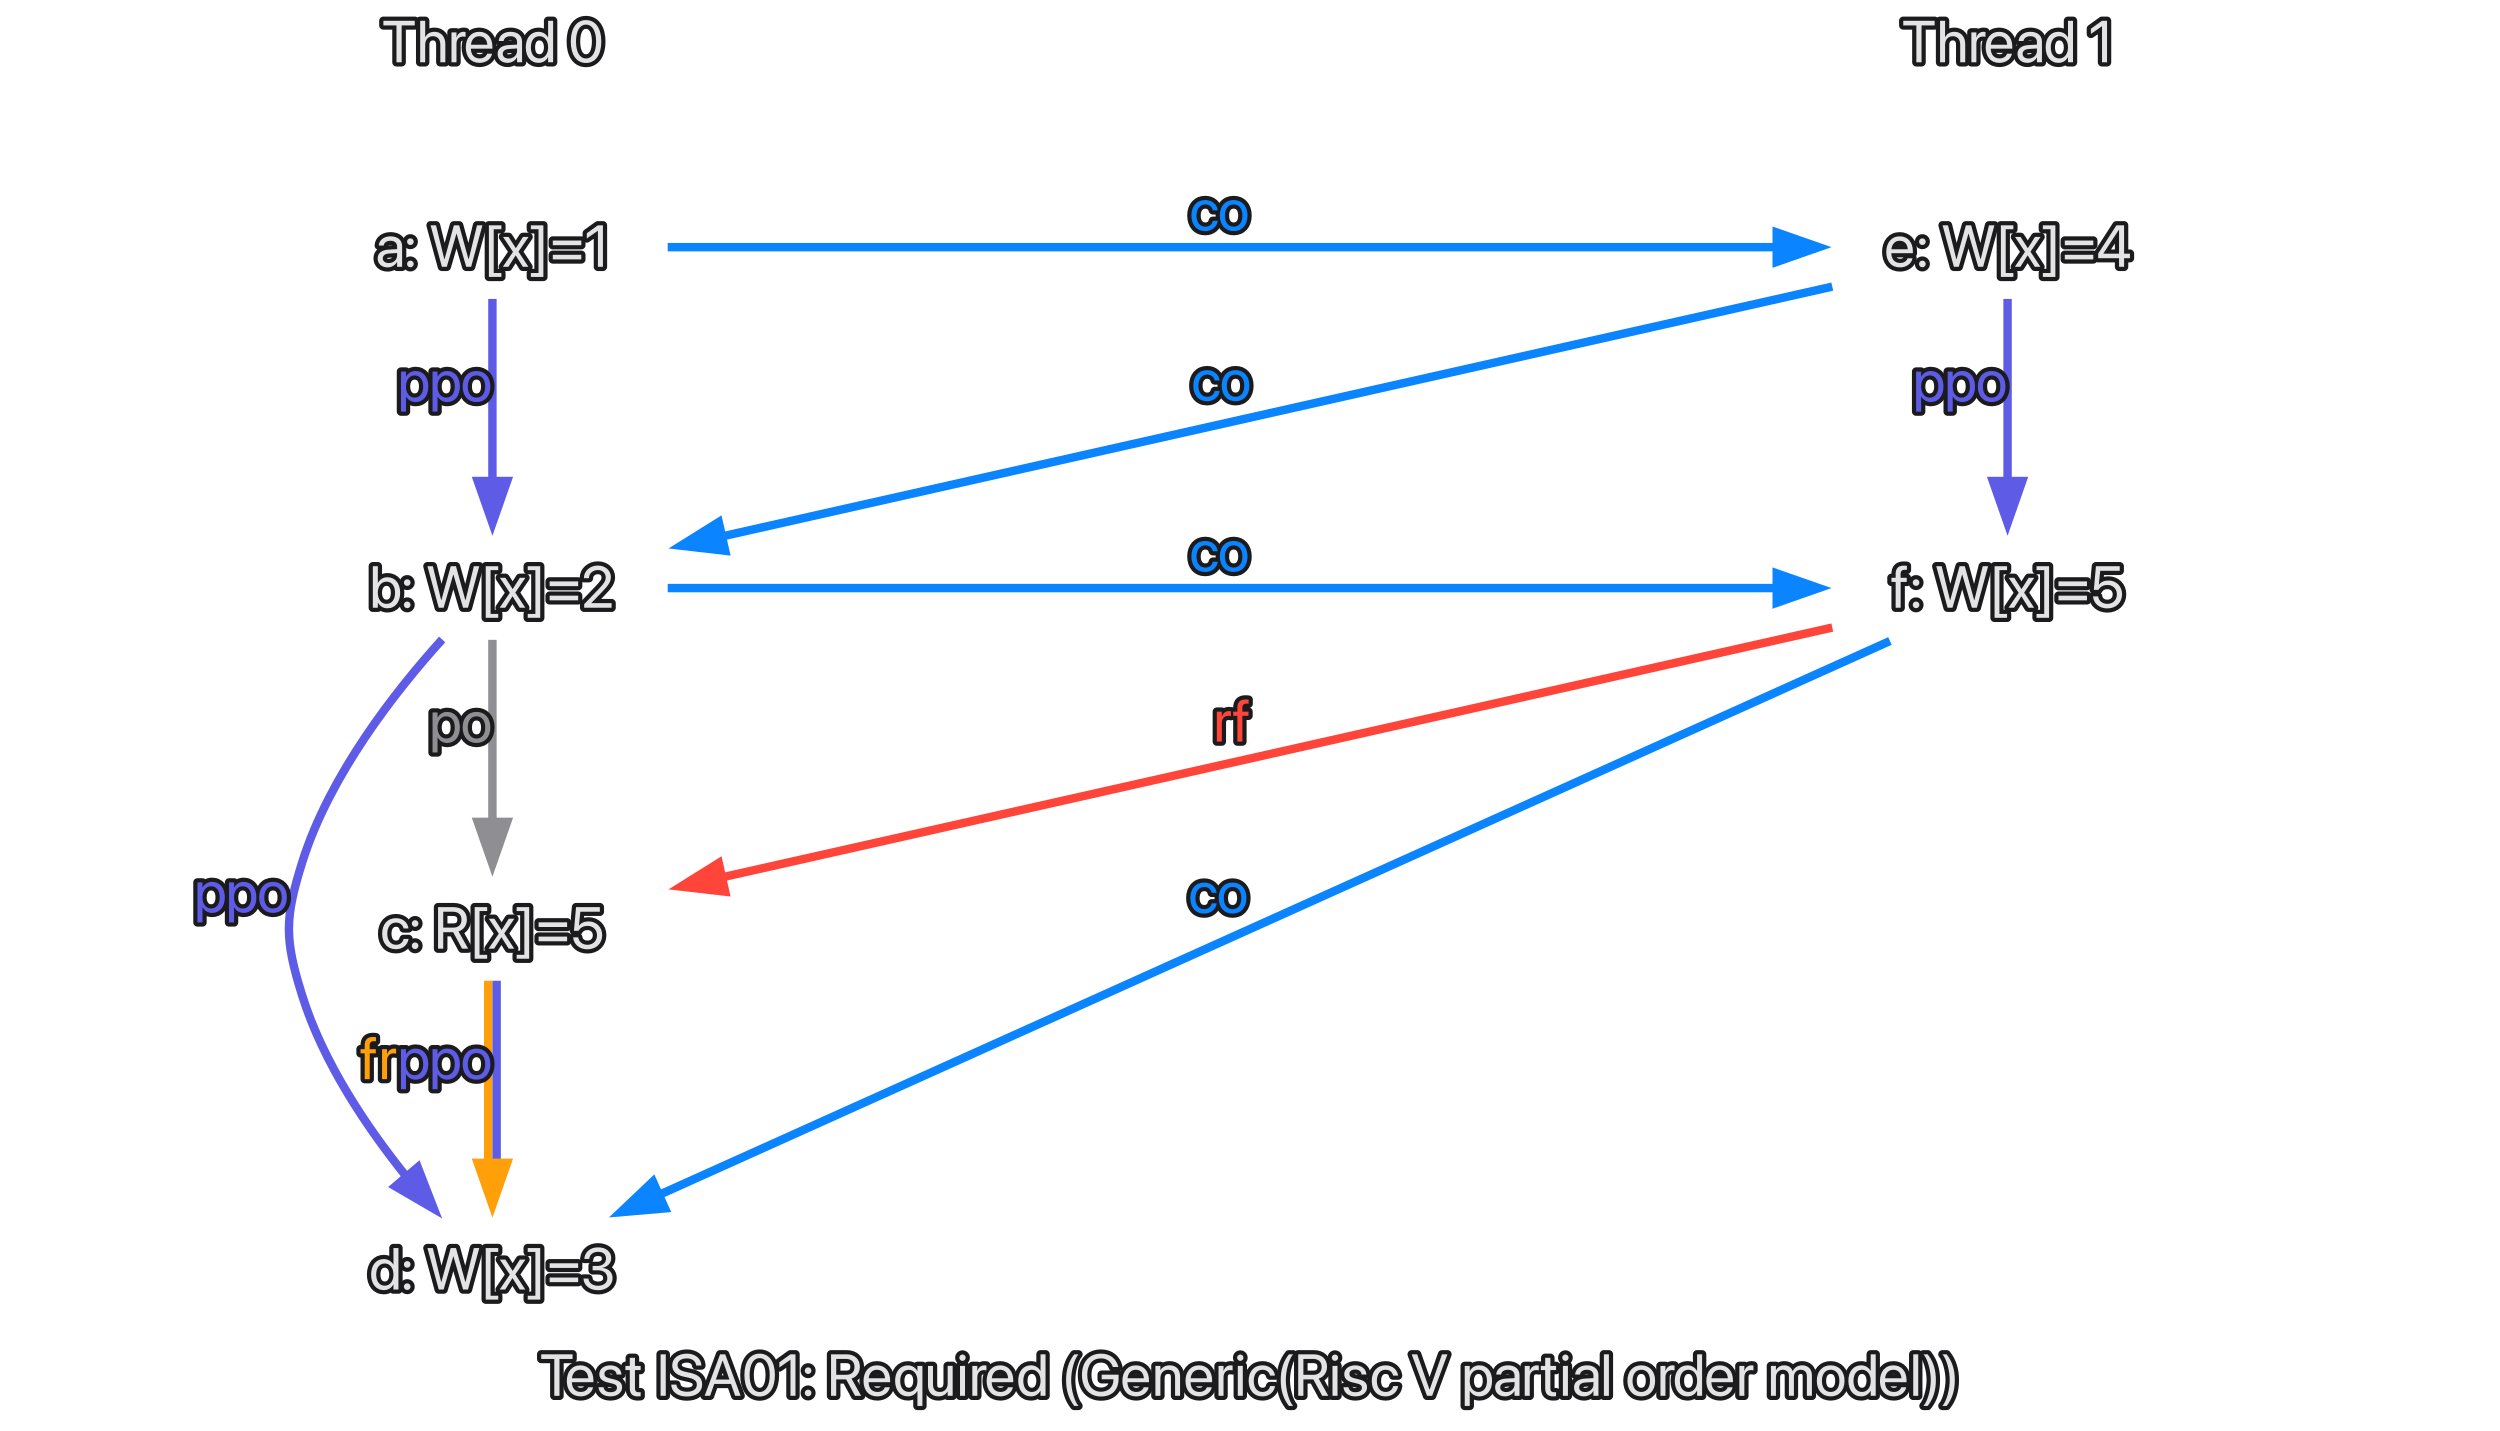 <svg xmlns="http://www.w3.org/2000/svg" xmlns:xlink="http://www.w3.org/1999/xlink" width="594" height="340"><defs><path id="c" d="M3.453 0h1.23v-8.758h3.11v-1.105H.343v1.105h3.11Zm0 0"/><path id="d" d="M3.7.137c1.55 0 2.714-.93 2.945-2.106l.015-.07H5.488l-.02.062c-.202.61-.84 1.059-1.741 1.059-1.266 0-2.07-.852-2.098-2.316h5.117v-.438c0-2.133-1.18-3.574-3.121-3.574s-3.2 1.512-3.2 3.71v.009C.426-1.293 1.657.137 3.7.137m-.083-6.332c1.04 0 1.805.652 1.922 2.03H1.65c.128-1.323.937-2.03 1.968-2.03m0 0"/><path id="e" d="M3.297.137c1.586 0 2.762-.875 2.762-2.121v-.004c0-1.012-.52-1.582-1.957-1.93l-1.13-.273c-.784-.192-1.105-.528-1.105-1.012v-.008c0-.629.531-1.043 1.395-1.043.883 0 1.406.457 1.504 1.149l.007.046h1.133l-.008-.09C5.813-6.335 4.82-7.245 3.262-7.245c-1.54 0-2.614.867-2.614 2.09v.008c0 1.027.653 1.648 1.993 1.968l1.125.274c.808.199 1.074.484 1.074 1v.004c0 .644-.574 1.047-1.54 1.047-.968 0-1.495-.418-1.64-1.13l-.012-.066H.457l.008.063C.609-.718 1.62.137 3.297.137m0 0"/><path id="f" d="M3.082.137c.234 0 .488-.028.637-.047v-.965c-.102.008-.239.027-.383.027-.637 0-.969-.21-.969-.972v-4.305H3.72v-.984H2.367v-1.922h-1.23v1.922H.097v.984h1.04v4.313c0 1.359.64 1.949 1.945 1.949m0 0"/><path id="h" d="M.957 0h1.23v-9.863H.958Zm0 0"/><path id="i" d="M4.184.164c2.257 0 3.644-1.11 3.644-2.86v-.003c0-1.504-.848-2.324-2.871-2.77l-1.094-.238c-1.285-.281-1.879-.79-1.879-1.594v-.008c0-.949.86-1.578 2.18-1.586 1.25 0 2.09.594 2.242 1.602l.012.094h1.23l-.003-.102c-.11-1.613-1.52-2.726-3.446-2.726-2.031 0-3.469 1.132-3.472 2.754v.007c0 1.442.902 2.309 2.828 2.735l1.093.238c1.356.3 1.922.785 1.922 1.652v.008c0 1.02-.894 1.66-2.316 1.66-1.43 0-2.387-.605-2.531-1.597l-.012-.098H.48l.003.098C.61-.883 2.051.164 4.184.164m0 0"/><path id="j" d="M.172 0h1.293l.996-2.824h3.973L7.43 0h1.293L5.059-9.863H3.844Zm4.266-8.387h.027L6.063-3.87H2.836Zm0 0"/><path id="k" d="M4.238.164c2.27 0 3.63-1.96 3.63-5.094v-.011c0-3.133-1.36-5.086-3.63-5.086S.621-8.074.621-4.941v.011C.621-1.797 1.97.164 4.238.164m0-1.074C2.734-.91 1.86-2.453 1.86-4.93v-.011c0-2.477.875-4.008 2.38-4.008 1.503 0 2.394 1.531 2.394 4.008v.011c0 2.477-.89 4.02-2.395 4.02m0 0"/><path id="l" d="M3.316 0h1.188v-9.863H3.3L.676-7.977v1.235L3.289-8.56h.027Zm0 0"/><path id="m" d="M1.504-5.195a.774.774 0 0 0 .781-.782.77.77 0 0 0-.781-.777.767.767 0 0 0-.777.777c0 .438.34.782.777.782m0 5.293a.774.774 0 0 0 .781-.782.774.774 0 0 0-.781-.78.77.77 0 0 0-.777.78c0 .438.34.782.777.782m0 0"/><path id="n" d="M.957 0h1.23v-3.902h2.36L6.66 0h1.442L5.816-4.094c1.23-.39 1.985-1.449 1.985-2.816v-.016c0-1.777-1.246-2.937-3.145-2.937H.957Zm1.23-4.992V-8.77h2.305c1.266 0 2.035.696 2.035 1.872v.015c0 1.207-.715 1.89-1.98 1.89Zm0 0"/><path id="o" d="M5.73 2.395h1.188V-7.11H5.73v1.203h-.027c-.437-.785-1.23-1.328-2.238-1.328C1.66-7.234.425-5.79.425-3.57v.007C.426-1.328 1.649.126 3.438.126c1.02 0 1.84-.5 2.266-1.281h.027ZM3.7-.93c-1.266 0-2.06-1.004-2.06-2.632v-.008c0-1.59.794-2.61 2.06-2.61 1.202 0 2.03 1.032 2.03 2.61v.007C5.73-1.968 4.91-.93 3.7-.93m0 0"/><path id="p" d="M3.2.137c1.081 0 1.804-.485 2.187-1.149h.027V0h1.191v-7.11h-1.19v4.184c0 1.211-.731 2.008-1.852 2.008-1.094 0-1.633-.633-1.633-1.789v-4.402H.738v4.613C.738-.875 1.641.137 3.2.137m0 0"/><path id="q" d="M1.441-8.312a.744.744 0 0 0 .746-.747.74.74 0 0 0-.746-.746.74.74 0 0 0-.742.746c0 .41.332.746.742.746M.848 0h1.191v-7.11H.848Zm0 0"/><path id="r" d="M.773 0h1.188v-4.39c0-1.079.601-1.723 1.527-1.723.285 0 .54.035.633.07v-1.156c-.094-.012-.273-.047-.476-.047-.801 0-1.415.52-1.657 1.34h-.027V-7.11H.773Zm0 0"/><path id="s" d="M3.445.137c1.02 0 1.813-.512 2.258-1.34h.027V0h1.188v-9.863H5.73v3.941h-.027c-.445-.82-1.273-1.324-2.277-1.324-1.785 0-3 1.441-3 3.684v.007c0 2.243 1.203 3.692 3.02 3.692M3.68-.918c-1.258 0-2.04-1.004-2.04-2.637v-.007c0-1.622.782-2.633 2.04-2.633 1.195 0 2.054 1.047 2.054 2.633v.007c0 1.594-.851 2.637-2.054 2.637m0 0"/><path id="t" d="M3.242 2.395h.996c-.984-1.145-1.73-3.852-1.73-6.133 0-2.285.746-4.985 1.73-6.125h-.996C1.906-8.168 1.301-6.172 1.301-3.738c0 2.433.605 4.441 1.941 6.133m0 0"/><path id="u" d="M5.094.164c2.633 0 4.183-1.578 4.183-4.246v-.938H5.266v1.082h2.78v.176c0 1.657-1.202 2.79-2.952 2.79-2.012 0-3.262-1.532-3.262-4.012v-.008c0-2.434 1.23-3.903 3.262-3.903 1.386 0 2.343.72 2.8 1.97l.028.073h1.293L9.18-6.98c-.457-1.743-1.817-3.047-4.086-3.047-2.754 0-4.52 1.953-4.52 5.035v.008C.574-1.84 2.34.164 5.094.164m0 0"/><path id="v" d="M.773 0h1.188v-4.184c0-1.21.734-2.011 1.855-2.011 1.094 0 1.633.636 1.633 1.793V0h1.188v-4.613c0-1.621-.903-2.633-2.461-2.633-1.078 0-1.805.484-2.188 1.148h-.027v-1.011H.773Zm0 0"/><path id="w" d="M3.719.137c1.605 0 2.777-1.047 2.969-2.399l.003-.05H5.523l-.011.054c-.2.793-.82 1.34-1.793 1.34-1.23 0-2.078-.977-2.078-2.629v-.008c0-1.613.828-2.64 2.066-2.64 1.043 0 1.617.629 1.797 1.34l.012.054H6.68l-.008-.054C6.523-6.07 5.477-7.246 3.707-7.246 1.73-7.246.426-5.812.426-3.57v.007c0 2.262 1.277 3.7 3.293 3.7m0 0"/><path id="x" d="M3.809 0h1.214L8.66-9.863H7.371L4.43-1.477h-.028L1.465-9.863H.172Zm0 0"/><path id="y" d="M.773 2.395h1.188v-3.586h.027C2.434-.371 3.262.137 4.266.137c1.785 0 3-1.442 3-3.684v-.008c0-2.242-1.203-3.691-3.02-3.691-1.02 0-1.812.512-2.258 1.34h-.027V-7.11H.773ZM4.012-.918c-1.196 0-2.055-1.043-2.055-2.629v-.008c0-1.593.852-2.64 2.055-2.64 1.258 0 2.039 1.008 2.039 2.64v.008c0 1.617-.781 2.629-2.04 2.629m0 0"/><path id="z" d="M2.852.137c.949 0 1.804-.512 2.222-1.293h.028V0h1.187v-4.914c0-1.422-1.05-2.332-2.734-2.332-1.676 0-2.692.941-2.797 2.113l-.004.074h1.148l.012-.062c.137-.637.711-1.074 1.629-1.074.988 0 1.559.527 1.559 1.394v.598l-2.04.113C1.43-3.992.485-3.234.485-2.023v.011c0 1.293.954 2.149 2.368 2.149M1.703-2.012v-.011c0-.664.547-1.086 1.496-1.141l1.903-.117v.582c0 1.031-.864 1.804-1.985 1.804-.855 0-1.414-.433-1.414-1.117m0 0"/><path id="A" d="M.836 0h1.187v-9.863H.836Zm0 0"/><path id="B" d="M3.719.137c1.96 0 3.289-1.422 3.289-3.692v-.015c0-2.27-1.332-3.676-3.297-3.676C1.75-7.246.426-5.832.426-3.57v.015C.426-1.293 1.742.137 3.719.137m.008-1.055c-1.258 0-2.086-.96-2.086-2.637v-.015c0-1.66.836-2.625 2.07-2.625 1.258 0 2.078.957 2.078 2.625v.015c0 1.668-.812 2.637-2.062 2.637m0 0"/><path id="C" d="M.773 0h1.188v-4.457c0-.992.684-1.738 1.629-1.738.883 0 1.457.57 1.457 1.43V0h1.187v-4.52c0-.968.664-1.675 1.606-1.675.937 0 1.476.582 1.476 1.558V0h1.192v-4.91c0-1.414-.91-2.336-2.317-2.336-1 0-1.832.512-2.23 1.367h-.027c-.309-.867-1.024-1.367-1.997-1.367-.914 0-1.624.473-1.949 1.176h-.027v-1.04H.773Zm0 0"/><path id="D" d="M1.273 2.395c1.332-1.692 1.942-3.7 1.942-6.133 0-2.434-.61-4.43-1.942-6.125h-1c.985 1.14 1.73 3.84 1.73 6.125 0 2.281-.745 4.988-1.73 6.133Zm0 0"/><path id="E" d="M.836 0h1.187v-4.148c0-1.211.73-2.047 1.832-2.047 1.11 0 1.766.761 1.766 2.047V0H6.81v-4.355c0-1.723-1.032-2.891-2.543-2.891-1.059 0-1.832.473-2.215 1.27h-.028v-3.887H.836Zm0 0"/><path id="F" d="M2.996 0h1.16l2.297-7.902h.027L8.777 0h1.164l2.684-9.863H11.34L9.352-1.766h-.028L7.09-9.863H5.844L3.609-1.766h-.027L1.594-9.863H.309Zm0 0"/><path id="G" d="M1.41 2.395h2.965v-.926H2.559V-8.934h1.816v-.93H1.41Zm0 0"/><path id="H" d="M.219 0h1.32l1.715-2.707h.027L4.984 0h1.32L3.938-3.602l2.399-3.507H5.012L3.324-4.445h-.027L1.586-7.11H.262L2.64-3.555Zm0 0"/><path id="I" d="M3.105 2.395V-9.863H.137v.93h1.82V1.468H.137v.926Zm0 0"/><path id="J" d="M.848-5.14h6.77v-1.11H.847Zm0 3.382h6.77v-1.105H.847Zm0 0"/><path id="K" d="M4.309.137c1.816 0 3.02-1.45 3.02-3.692v-.007c0-2.243-1.216-3.684-3-3.684-1.005 0-1.833.504-2.278 1.324h-.028v-3.941H.836V0h1.187v-1.203h.028c.445.828 1.238 1.34 2.258 1.34M4.074-.918c-1.203 0-2.058-1.043-2.058-2.637v-.007c0-1.586.863-2.633 2.058-2.633 1.258 0 2.04 1.011 2.04 2.633v.007c0 1.633-.782 2.637-2.04 2.637m0 0"/><path id="L" d="M.8 0H7.31v-1.094h-4.82v-.027l2.343-2.406C6.645-5.38 7.145-6.195 7.145-7.273v-.016c0-1.543-1.305-2.738-3.09-2.738-1.84 0-3.317 1.261-3.317 2.972v.04H1.93v-.032c0-1.062.914-1.91 2.144-1.91 1.074 0 1.832.727 1.84 1.73v.016c0 .82-.309 1.352-1.64 2.738L.8-.848Zm0 0"/><path id="M" d="M5.488 0H6.68v-2.05h1.394v-1.083H6.68v-6.73H4.86L.534-3.164v1.113h4.953ZM1.75-3.133v-.027l3.7-5.652h.038v5.68Zm0 0"/><path id="N" d="M4.191.164C6.242.164 7.7-1.219 7.703-3.19v-.016c0-1.895-1.367-3.266-3.258-3.266-.957 0-1.777.356-2.242 1.016h-.027l.332-3.313h4.637v-1.093H1.496L.992-4.238h1.086c.129-.227.29-.418.465-.582.437-.395 1.012-.594 1.684-.594 1.304 0 2.242.93 2.246 2.226v.016c0 1.324-.93 2.254-2.27 2.254-1.18 0-2.055-.742-2.18-1.723l-.007-.054H.809l.003.078C.958-1.012 2.306.164 4.193.164m0 0"/><path id="O" d="M4.121.164c1.977 0 3.426-1.219 3.426-2.863v-.016c0-1.402-.977-2.297-2.414-2.418v-.027c1.23-.262 2.094-1.094 2.094-2.313v-.011c0-1.5-1.239-2.543-3.118-2.543-1.847 0-3.117 1.07-3.273 2.68l-.008.066h1.184l.004-.067c.105-1 .93-1.613 2.093-1.613 1.204 0 1.88.594 1.88 1.625v.016c0 .984-.821 1.707-1.997 1.707H2.81v1.039h1.238c1.383 0 2.25.676 2.25 1.886v.016c0 1.043-.883 1.77-2.176 1.77-1.312 0-2.2-.672-2.3-1.641l-.008-.07H.629l.008.082C.766-.973 2.086.164 4.12.164m0 0"/><path id="P" d="M1.156 0h1.188v-6.125h1.449v-.984H2.332v-.868c0-.707.328-1.039.984-1.039.184 0 .368.004.512.028v-.965A5 5 0 0 0 3.105-10c-1.312 0-1.949.648-1.949 2.016v.875H.164v.984h.992Zm0 0"/></defs><path fill="none" stroke="#5E5CE6" stroke-miterlimit="10" stroke-width="2" d="M117 71.027v43.633"/><path fill="#5E5CE6" stroke="#5E5CE6" stroke-miterlimit="10" stroke-width="2" d="m120.5 114.281-3.5 10-3.5-10Zm0 0"/><path fill="none" stroke="#0A84FF" stroke-miterlimit="10" stroke-width="2" d="M158.648 58.727h263.657"/><path fill="#0A84FF" stroke="#0A84FF" stroke-miterlimit="10" stroke-width="2" d="m422.145 55.227 10 3.5-10 3.5Zm0 0"/><path fill="none" stroke="#8E8E93" stroke-miterlimit="10" stroke-width="2" d="M117 152.027v43.633"/><path fill="#8E8E93" stroke="#8E8E93" stroke-miterlimit="10" stroke-width="2" d="m120.5 195.281-3.5 10-3.5-10Zm0 0"/><path fill="none" stroke="#5E5CE6" stroke-miterlimit="10" stroke-width="2" d="M105.055 151.938c-11.063 12.238-26.758 32.199-33.254 52.96-4.2 13.426-4.2 18.227 0 31.653 4.972 15.898 15.34 31.324 24.89 43.172"/><path fill="#5E5CE6" stroke="#5E5CE6" stroke-miterlimit="10" stroke-width="2" d="m99.254 277.336 3.836 9.875-9.16-5.328Zm0 0"/><path fill="none" stroke="#0A84FF" stroke-miterlimit="10" stroke-width="2" d="M158.648 139.727h263.657"/><path fill="#0A84FF" stroke="#0A84FF" stroke-miterlimit="10" stroke-width="2" d="m422.145 136.227 10 3.5-10 3.5Zm0 0"/><path fill="none" stroke="#FF9F0A" stroke-miterlimit="10" stroke-width="2" d="M116 233.027v43.633"/><path fill="none" stroke="#5E5CE6" stroke-miterlimit="10" stroke-width="2" d="M118 233.027v43.633"/><path fill="#FF9F0A" stroke="#FF9F0A" stroke-miterlimit="10" stroke-width="2" d="m120.5 276.281-3.5 10-3.5-10Zm0 0"/><path fill="none" stroke="#0A84FF" stroke-miterlimit="10" stroke-width="2" d="M435.352 68.098c-65.301 14.691-191.774 43.148-264.106 59.422"/><path fill="#0A84FF" stroke="#0A84FF" stroke-miterlimit="10" stroke-width="2" d="m172.305 130.867-10.524-1.219 8.989-5.609Zm0 0"/><path fill="none" stroke="#5E5CE6" stroke-miterlimit="10" stroke-width="2" d="M477 71.027v43.633"/><path fill="#5E5CE6" stroke="#5E5CE6" stroke-miterlimit="10" stroke-width="2" d="m480.5 114.281-3.5 10-3.5-10Zm0 0"/><path fill="none" stroke="#FF453A" stroke-miterlimit="10" stroke-width="2" d="M435.352 149.098c-65.301 14.691-191.774 43.148-264.106 59.422"/><path fill="#FF453A" stroke="#FF453A" stroke-miterlimit="10" stroke-width="2" d="m172.305 211.867-10.524-1.219 8.989-5.609Zm0 0"/><path fill="none" stroke="#0A84FF" stroke-miterlimit="10" stroke-width="2" d="M449.05 152.3 156.564 283.923"/><path fill="#0A84FF" stroke="#0A84FF" stroke-miterlimit="10" stroke-width="2" d="m158 287.113-10.555.91 7.684-7.293Zm0 0"/><g fill="none" stroke="#1b1b1d" stroke-linecap="round" stroke-linejoin="round" stroke-width="2"><use xlink:href="#c" x="128.25" y="331.648"/><use xlink:href="#d" x="134.25" y="331.648"/><use xlink:href="#e" x="141.75" y="331.648"/><use xlink:href="#f" x="148.5" y="331.648"/><use xlink:href="#g" x="153" y="331.648"/><use xlink:href="#h" x="156" y="331.648"/><use xlink:href="#i" x="159" y="331.648"/><use xlink:href="#j" x="167.25" y="331.648"/><use xlink:href="#k" x="176.25" y="331.648"/><use xlink:href="#l" x="184.5" y="331.648"/><use xlink:href="#m" x="190.5" y="331.648"/><use xlink:href="#g" x="193.5" y="331.648"/><use xlink:href="#n" x="196.5" y="331.648"/><use xlink:href="#d" x="204.75" y="331.648"/><use xlink:href="#o" x="212.25" y="331.648"/><use xlink:href="#p" x="219.75" y="331.648"/><use xlink:href="#q" x="227.25" y="331.648"/><use xlink:href="#r" x="230.25" y="331.648"/><use xlink:href="#d" x="234" y="331.648"/><use xlink:href="#s" x="241.5" y="331.648"/><use xlink:href="#g" x="249" y="331.648"/><use xlink:href="#t" x="252" y="331.648"/><use xlink:href="#u" x="256.5" y="331.648"/><use xlink:href="#d" x="266.25" y="331.648"/><use xlink:href="#v" x="273.75" y="331.648"/><use xlink:href="#d" x="281.25" y="331.648"/><use xlink:href="#r" x="288.75" y="331.648"/><use xlink:href="#q" x="293.25" y="331.648"/><use xlink:href="#w" x="296.25" y="331.648"/><use xlink:href="#t" x="303" y="331.648"/><use xlink:href="#n" x="307.5" y="331.648"/><use xlink:href="#q" x="315.75" y="331.648"/><use xlink:href="#e" x="318.75" y="331.648"/><use xlink:href="#w" x="325.5" y="331.648"/><use xlink:href="#g" x="332.25" y="331.648"/><use xlink:href="#x" x="335.25" y="331.648"/><use xlink:href="#g" x="344.25" y="331.648"/><use xlink:href="#y" x="347.25" y="331.648"/><use xlink:href="#z" x="354.75" y="331.648"/><use xlink:href="#r" x="361.5" y="331.648"/><use xlink:href="#f" x="366" y="331.648"/><use xlink:href="#q" x="370.5" y="331.648"/><use xlink:href="#z" x="373.5" y="331.648"/><use xlink:href="#A" x="380.25" y="331.648"/><use xlink:href="#g" x="383.25" y="331.648"/><use xlink:href="#B" x="386.25" y="331.648"/><use xlink:href="#r" x="393.75" y="331.648"/><use xlink:href="#s" x="397.5" y="331.648"/><use xlink:href="#d" x="405" y="331.648"/><use xlink:href="#r" x="412.5" y="331.648"/><use xlink:href="#g" x="417" y="331.648"/><use xlink:href="#C" x="420" y="331.648"/><use xlink:href="#B" x="431.25" y="331.648"/><use xlink:href="#s" x="438.75" y="331.648"/><use xlink:href="#d" x="446.25" y="331.648"/><use xlink:href="#A" x="453.75" y="331.648"/><use xlink:href="#D" x="456.75" y="331.648"/><use xlink:href="#D" x="461.25" y="331.648"/></g><g fill="#E3E3E3"><use xlink:href="#c" x="128.25" y="331.648"/><use xlink:href="#d" x="134.25" y="331.648"/><use xlink:href="#e" x="141.75" y="331.648"/><use xlink:href="#f" x="148.5" y="331.648"/><use xlink:href="#g" x="153" y="331.648"/><use xlink:href="#h" x="156" y="331.648"/><use xlink:href="#i" x="159" y="331.648"/><use xlink:href="#j" x="167.25" y="331.648"/><use xlink:href="#k" x="176.25" y="331.648"/><use xlink:href="#l" x="184.5" y="331.648"/><use xlink:href="#m" x="190.5" y="331.648"/><use xlink:href="#g" x="193.5" y="331.648"/><use xlink:href="#n" x="196.5" y="331.648"/><use xlink:href="#d" x="204.75" y="331.648"/><use xlink:href="#o" x="212.25" y="331.648"/><use xlink:href="#p" x="219.75" y="331.648"/><use xlink:href="#q" x="227.25" y="331.648"/><use xlink:href="#r" x="230.25" y="331.648"/><use xlink:href="#d" x="234" y="331.648"/><use xlink:href="#s" x="241.5" y="331.648"/><use xlink:href="#g" x="249" y="331.648"/><use xlink:href="#t" x="252" y="331.648"/><use xlink:href="#u" x="256.5" y="331.648"/><use xlink:href="#d" x="266.25" y="331.648"/><use xlink:href="#v" x="273.75" y="331.648"/><use xlink:href="#d" x="281.25" y="331.648"/><use xlink:href="#r" x="288.75" y="331.648"/><use xlink:href="#q" x="293.25" y="331.648"/><use xlink:href="#w" x="296.25" y="331.648"/><use xlink:href="#t" x="303" y="331.648"/><use xlink:href="#n" x="307.5" y="331.648"/><use xlink:href="#q" x="315.75" y="331.648"/><use xlink:href="#e" x="318.75" y="331.648"/><use xlink:href="#w" x="325.5" y="331.648"/><use xlink:href="#g" x="332.25" y="331.648"/><use xlink:href="#x" x="335.25" y="331.648"/><use xlink:href="#g" x="344.25" y="331.648"/><use xlink:href="#y" x="347.25" y="331.648"/><use xlink:href="#z" x="354.75" y="331.648"/><use xlink:href="#r" x="361.5" y="331.648"/><use xlink:href="#f" x="366" y="331.648"/><use xlink:href="#q" x="370.5" y="331.648"/><use xlink:href="#z" x="373.5" y="331.648"/><use xlink:href="#A" x="380.25" y="331.648"/><use xlink:href="#g" x="383.25" y="331.648"/><use xlink:href="#B" x="386.25" y="331.648"/><use xlink:href="#r" x="393.75" y="331.648"/><use xlink:href="#s" x="397.5" y="331.648"/><use xlink:href="#d" x="405" y="331.648"/><use xlink:href="#r" x="412.5" y="331.648"/><use xlink:href="#g" x="417" y="331.648"/><use xlink:href="#C" x="420" y="331.648"/><use xlink:href="#B" x="431.25" y="331.648"/><use xlink:href="#s" x="438.75" y="331.648"/><use xlink:href="#d" x="446.25" y="331.648"/><use xlink:href="#A" x="453.75" y="331.648"/><use xlink:href="#D" x="456.75" y="331.648"/><use xlink:href="#D" x="461.25" y="331.648"/></g><g fill="none" stroke="#1b1b1d" stroke-linecap="round" stroke-linejoin="round" stroke-width="2"><use xlink:href="#c" x="90.75" y="14.801"/><use xlink:href="#E" x="99" y="14.801"/><use xlink:href="#r" x="106.5" y="14.801"/><use xlink:href="#d" x="110.25" y="14.801"/><use xlink:href="#z" x="117.75" y="14.801"/><use xlink:href="#s" x="124.5" y="14.801"/><use xlink:href="#g" x="132" y="14.801"/><use xlink:href="#k" x="135" y="14.801"/></g><g fill="#E3E3E3"><use xlink:href="#c" x="90.75" y="14.801"/><use xlink:href="#E" x="99" y="14.801"/><use xlink:href="#r" x="106.5" y="14.801"/><use xlink:href="#d" x="110.25" y="14.801"/><use xlink:href="#z" x="117.75" y="14.801"/><use xlink:href="#s" x="124.5" y="14.801"/><use xlink:href="#g" x="132" y="14.801"/><use xlink:href="#k" x="135" y="14.801"/></g><g fill="none" stroke="#1b1b1d" stroke-linecap="round" stroke-linejoin="round" stroke-width="2"><use xlink:href="#z" x="89.25" y="63.398"/><use xlink:href="#m" x="96" y="63.398"/><use xlink:href="#g" x="99" y="63.398"/><use xlink:href="#F" x="102" y="63.398"/><use xlink:href="#G" x="114.75" y="63.398"/><use xlink:href="#H" x="119.25" y="63.398"/><use xlink:href="#I" x="126" y="63.398"/><use xlink:href="#J" x="130.5" y="63.398"/><use xlink:href="#l" x="138.75" y="63.398"/></g><g fill="#E3E3E3"><use xlink:href="#z" x="89.25" y="63.398"/><use xlink:href="#m" x="96" y="63.398"/><use xlink:href="#g" x="99" y="63.398"/><use xlink:href="#F" x="102" y="63.398"/><use xlink:href="#G" x="114.75" y="63.398"/><use xlink:href="#H" x="119.25" y="63.398"/><use xlink:href="#I" x="126" y="63.398"/><use xlink:href="#J" x="130.5" y="63.398"/><use xlink:href="#l" x="138.75" y="63.398"/></g><g fill="none" stroke="#1b1b1d" stroke-linecap="round" stroke-linejoin="round" stroke-width="2"><use xlink:href="#K" x="87.75" y="144.398"/><use xlink:href="#m" x="95.25" y="144.398"/><use xlink:href="#g" x="98.25" y="144.398"/><use xlink:href="#F" x="101.25" y="144.398"/><use xlink:href="#G" x="114" y="144.398"/><use xlink:href="#H" x="118.5" y="144.398"/><use xlink:href="#I" x="125.25" y="144.398"/><use xlink:href="#J" x="129.75" y="144.398"/><use xlink:href="#L" x="138" y="144.398"/></g><g fill="#E3E3E3"><use xlink:href="#K" x="87.75" y="144.398"/><use xlink:href="#m" x="95.25" y="144.398"/><use xlink:href="#g" x="98.25" y="144.398"/><use xlink:href="#F" x="101.25" y="144.398"/><use xlink:href="#G" x="114" y="144.398"/><use xlink:href="#H" x="118.5" y="144.398"/><use xlink:href="#I" x="125.25" y="144.398"/><use xlink:href="#J" x="129.75" y="144.398"/><use xlink:href="#L" x="138" y="144.398"/></g><g fill="none" stroke="#1b1b1d" stroke-linecap="round" stroke-linejoin="round" stroke-width="2"><use xlink:href="#y" x="94.5" y="95.395"/><use xlink:href="#y" x="102" y="95.395"/><use xlink:href="#B" x="109.5" y="95.395"/></g><g fill="#5E5CE6"><use xlink:href="#y" x="94.5" y="95.395"/><use xlink:href="#y" x="102" y="95.395"/><use xlink:href="#B" x="109.5" y="95.395"/></g><g fill="none" stroke="#1b1b1d" stroke-linecap="round" stroke-linejoin="round" stroke-width="2"><use xlink:href="#d" x="447.75" y="63.398"/><use xlink:href="#m" x="455.25" y="63.398"/><use xlink:href="#g" x="458.25" y="63.398"/><use xlink:href="#F" x="461.25" y="63.398"/><use xlink:href="#G" x="474" y="63.398"/><use xlink:href="#H" x="478.5" y="63.398"/><use xlink:href="#I" x="485.25" y="63.398"/><use xlink:href="#J" x="489.75" y="63.398"/><use xlink:href="#M" x="498" y="63.398"/></g><g fill="#E3E3E3"><use xlink:href="#d" x="447.75" y="63.398"/><use xlink:href="#m" x="455.25" y="63.398"/><use xlink:href="#g" x="458.25" y="63.398"/><use xlink:href="#F" x="461.25" y="63.398"/><use xlink:href="#G" x="474" y="63.398"/><use xlink:href="#H" x="478.5" y="63.398"/><use xlink:href="#I" x="485.25" y="63.398"/><use xlink:href="#J" x="489.75" y="63.398"/><use xlink:href="#M" x="498" y="63.398"/></g><g fill="none" stroke="#1b1b1d" stroke-linecap="round" stroke-linejoin="round" stroke-width="2"><use xlink:href="#w" x="282.652" y="54.773"/><use xlink:href="#B" x="289.402" y="54.773"/></g><g fill="#0A84FF"><use xlink:href="#w" x="282.652" y="54.773"/><use xlink:href="#B" x="289.402" y="54.773"/></g><g fill="none" stroke="#1b1b1d" stroke-linecap="round" stroke-linejoin="round" stroke-width="2"><use xlink:href="#w" x="90.375" y="225.398"/><use xlink:href="#m" x="97.125" y="225.398"/><use xlink:href="#g" x="100.125" y="225.398"/><use xlink:href="#n" x="103.125" y="225.398"/><use xlink:href="#G" x="111.375" y="225.398"/><use xlink:href="#H" x="115.875" y="225.398"/><use xlink:href="#I" x="122.625" y="225.398"/><use xlink:href="#J" x="127.125" y="225.398"/><use xlink:href="#N" x="135.375" y="225.398"/></g><g fill="#E3E3E3"><use xlink:href="#w" x="90.375" y="225.398"/><use xlink:href="#m" x="97.125" y="225.398"/><use xlink:href="#g" x="100.125" y="225.398"/><use xlink:href="#n" x="103.125" y="225.398"/><use xlink:href="#G" x="111.375" y="225.398"/><use xlink:href="#H" x="115.875" y="225.398"/><use xlink:href="#I" x="122.625" y="225.398"/><use xlink:href="#J" x="127.125" y="225.398"/><use xlink:href="#N" x="135.375" y="225.398"/></g><g fill="none" stroke="#1b1b1d" stroke-linecap="round" stroke-linejoin="round" stroke-width="2"><use xlink:href="#y" x="102" y="176.395"/><use xlink:href="#B" x="109.5" y="176.395"/></g><g fill="#8E8E93"><use xlink:href="#y" x="102" y="176.395"/><use xlink:href="#B" x="109.5" y="176.395"/></g><g fill="none" stroke="#1b1b1d" stroke-linecap="round" stroke-linejoin="round" stroke-width="2"><use xlink:href="#s" x="87.75" y="306.398"/><use xlink:href="#m" x="95.25" y="306.398"/><use xlink:href="#g" x="98.25" y="306.398"/><use xlink:href="#F" x="101.25" y="306.398"/><use xlink:href="#G" x="114" y="306.398"/><use xlink:href="#H" x="118.5" y="306.398"/><use xlink:href="#I" x="125.25" y="306.398"/><use xlink:href="#J" x="129.75" y="306.398"/><use xlink:href="#O" x="138" y="306.398"/></g><g fill="#E3E3E3"><use xlink:href="#s" x="87.75" y="306.398"/><use xlink:href="#m" x="95.25" y="306.398"/><use xlink:href="#g" x="98.25" y="306.398"/><use xlink:href="#F" x="101.25" y="306.398"/><use xlink:href="#G" x="114" y="306.398"/><use xlink:href="#H" x="118.5" y="306.398"/><use xlink:href="#I" x="125.25" y="306.398"/><use xlink:href="#J" x="129.75" y="306.398"/><use xlink:href="#O" x="138" y="306.398"/></g><g fill="none" stroke="#1b1b1d" stroke-linecap="round" stroke-linejoin="round" stroke-width="2"><use xlink:href="#y" x="46.148" y="216.773"/><use xlink:href="#y" x="53.648" y="216.773"/><use xlink:href="#B" x="61.148" y="216.773"/></g><g fill="#5E5CE6"><use xlink:href="#y" x="46.148" y="216.773"/><use xlink:href="#y" x="53.648" y="216.773"/><use xlink:href="#B" x="61.148" y="216.773"/></g><g fill="none" stroke="#1b1b1d" stroke-linecap="round" stroke-linejoin="round" stroke-width="2"><use xlink:href="#P" x="449.25" y="144.398"/><use xlink:href="#m" x="453.75" y="144.398"/><use xlink:href="#g" x="456.75" y="144.398"/><use xlink:href="#F" x="459.75" y="144.398"/><use xlink:href="#G" x="472.5" y="144.398"/><use xlink:href="#H" x="477" y="144.398"/><use xlink:href="#I" x="483.75" y="144.398"/><use xlink:href="#J" x="488.25" y="144.398"/><use xlink:href="#N" x="496.5" y="144.398"/></g><g fill="#E3E3E3"><use xlink:href="#P" x="449.25" y="144.398"/><use xlink:href="#m" x="453.75" y="144.398"/><use xlink:href="#g" x="456.75" y="144.398"/><use xlink:href="#F" x="459.75" y="144.398"/><use xlink:href="#G" x="472.5" y="144.398"/><use xlink:href="#H" x="477" y="144.398"/><use xlink:href="#I" x="483.75" y="144.398"/><use xlink:href="#J" x="488.25" y="144.398"/><use xlink:href="#N" x="496.5" y="144.398"/></g><g fill="none" stroke="#1b1b1d" stroke-linecap="round" stroke-linejoin="round" stroke-width="2"><use xlink:href="#w" x="282.652" y="135.773"/><use xlink:href="#B" x="289.402" y="135.773"/></g><g fill="#0A84FF"><use xlink:href="#w" x="282.652" y="135.773"/><use xlink:href="#B" x="289.402" y="135.773"/></g><g fill="none" stroke="#1b1b1d" stroke-linecap="round" stroke-linejoin="round" stroke-width="2"><use xlink:href="#P" x="85.5" y="256.395"/><use xlink:href="#r" x="90" y="256.395"/></g><g fill="#FF9F0A"><use xlink:href="#P" x="85.5" y="256.395"/><use xlink:href="#r" x="90" y="256.395"/></g><g fill="none" stroke="#1b1b1d" stroke-linecap="round" stroke-linejoin="round" stroke-width="2"><use xlink:href="#y" x="94.5" y="256.395"/><use xlink:href="#y" x="102" y="256.395"/><use xlink:href="#B" x="109.5" y="256.395"/></g><g fill="#5E5CE6"><use xlink:href="#y" x="94.5" y="256.395"/><use xlink:href="#y" x="102" y="256.395"/><use xlink:href="#B" x="109.5" y="256.395"/></g><g fill="none" stroke="#1b1b1d" stroke-linecap="round" stroke-linejoin="round" stroke-width="2"><use xlink:href="#c" x="451.875" y="14.801"/><use xlink:href="#E" x="460.125" y="14.801"/><use xlink:href="#r" x="467.625" y="14.801"/><use xlink:href="#d" x="471.375" y="14.801"/><use xlink:href="#z" x="478.875" y="14.801"/><use xlink:href="#s" x="485.625" y="14.801"/><use xlink:href="#g" x="493.125" y="14.801"/><use xlink:href="#l" x="496.125" y="14.801"/></g><g fill="#E3E3E3"><use xlink:href="#c" x="451.875" y="14.801"/><use xlink:href="#E" x="460.125" y="14.801"/><use xlink:href="#r" x="467.625" y="14.801"/><use xlink:href="#d" x="471.375" y="14.801"/><use xlink:href="#z" x="478.875" y="14.801"/><use xlink:href="#s" x="485.625" y="14.801"/><use xlink:href="#g" x="493.125" y="14.801"/><use xlink:href="#l" x="496.125" y="14.801"/></g><g fill="none" stroke="#1b1b1d" stroke-linecap="round" stroke-linejoin="round" stroke-width="2"><use xlink:href="#w" x="283.098" y="95.195"/><use xlink:href="#B" x="289.848" y="95.195"/></g><g fill="#0A84FF"><use xlink:href="#w" x="283.098" y="95.195"/><use xlink:href="#B" x="289.848" y="95.195"/></g><g fill="none" stroke="#1b1b1d" stroke-linecap="round" stroke-linejoin="round" stroke-width="2"><use xlink:href="#y" x="454.5" y="95.395"/><use xlink:href="#y" x="462" y="95.395"/><use xlink:href="#B" x="469.5" y="95.395"/></g><g fill="#5E5CE6"><use xlink:href="#y" x="454.5" y="95.395"/><use xlink:href="#y" x="462" y="95.395"/><use xlink:href="#B" x="469.5" y="95.395"/></g><g fill="none" stroke="#1b1b1d" stroke-linecap="round" stroke-linejoin="round" stroke-width="2"><use xlink:href="#r" x="288.348" y="176.195"/><use xlink:href="#P" x="292.848" y="176.195"/></g><g fill="#FF453A"><use xlink:href="#r" x="288.348" y="176.195"/><use xlink:href="#P" x="292.848" y="176.195"/></g><g fill="none" stroke="#1b1b1d" stroke-linecap="round" stroke-linejoin="round" stroke-width="2"><use xlink:href="#w" x="282.391" y="216.938"/><use xlink:href="#B" x="289.141" y="216.938"/></g><g fill="#0A84FF"><use xlink:href="#w" x="282.391" y="216.938"/><use xlink:href="#B" x="289.141" y="216.938"/></g></svg>
